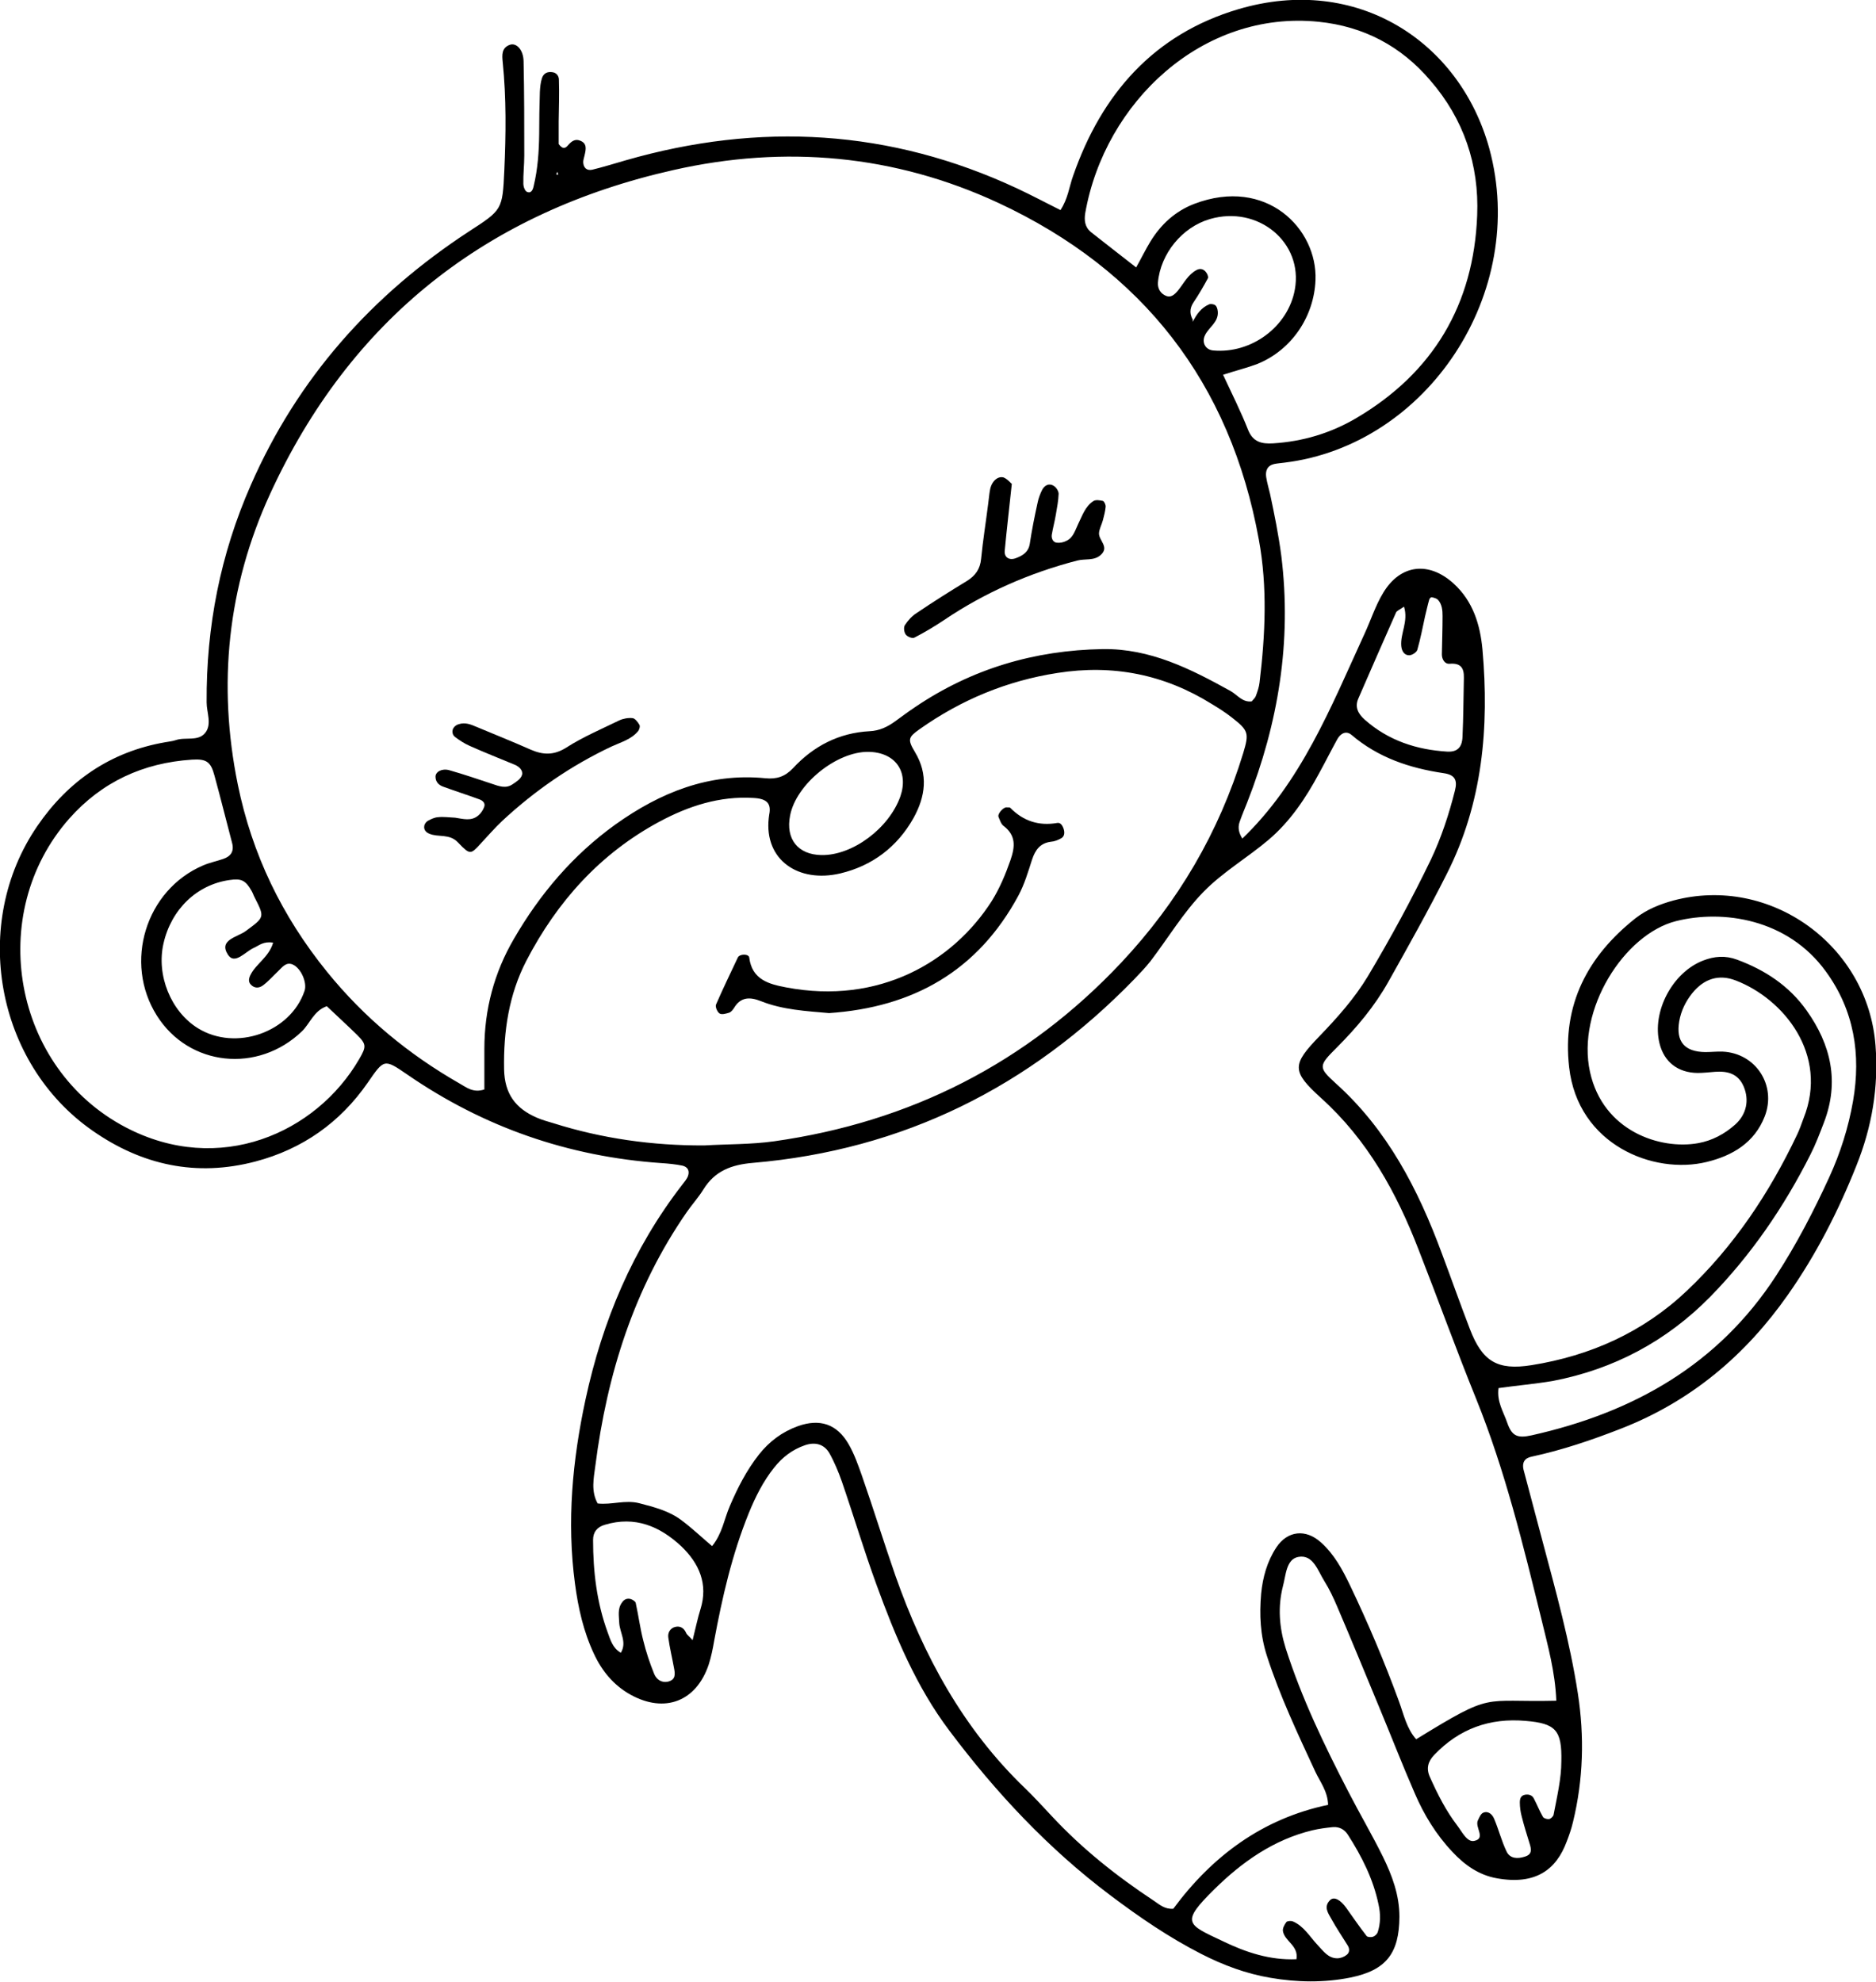 <?xml version="1.0" encoding="utf-8"?>
<!-- Generator: Adobe Illustrator 22.1.0, SVG Export Plug-In . SVG Version: 6.00 Build 0)  -->
<svg version="1.1" id="Layer_1" xmlns="http://www.w3.org/2000/svg" xmlns:xlink="http://www.w3.org/1999/xlink" x="0px" y="0px"
	 viewBox="0 0 818 864" style="enable-background:new 0 0 818 864;" xml:space="preserve">
<g>
	<path d="M541.3,366c26.1-24.9,39-57.7,53.6-89.5c2.8-6,4.8-12.4,8.2-18c7.5-12.5,19.9-13.9,30.7-4.1c8.5,7.7,11.6,18,12.6,28.7
		c3,33.9,0.1,67.1-15.6,98c-8,15.9-16.7,31.4-25.4,46.9c-6,10.7-13.8,20-22.5,28.7c-8,8-8.2,8.6-0.5,15.6
		c22.6,20.3,36,46.3,46.3,74.2c4.1,10.9,8,22,12.2,32.9c5.4,14.1,11.9,18.2,26.9,15.8c25.7-4.1,48.7-14.4,67.7-32.4
		c20.5-19.4,36-42.6,48.1-68.1c1.1-2.3,1.9-4.7,2.8-7.1c11.2-28-8.9-52.2-29.5-60.1c-7.4-2.9-13.9-0.8-19,5.5
		c-2.9,3.6-4.9,7.7-5.7,12.3c-1.5,8.8,2.3,13.3,11.4,13.4c2.5,0,5.1-0.3,7.6-0.2c14.4,0.7,23.5,14.7,18.3,28.2
		c-4.5,11.6-14.2,17.2-25.3,19.9c-23.2,5.7-56.2-7.5-60-41.3c-3.1-27.2,8-48.4,29-65c4.9-3.8,10.6-6.1,16.5-7.7
		c42.2-11.2,84.8,19.5,88.1,63.3c1.4,18.1-1.6,35.5-8.3,52.2c-7.9,19.9-17.6,38.9-29.9,56.4c-18.5,26.4-42.2,46.4-72.6,58.3
		c-12.8,5-25.7,9.4-39.2,12.3c-3,0.6-4.2,2.6-3.5,5.6c2.7,10.3,5.5,20.6,8.2,30.9c5.9,22.1,12,44.1,15.5,66.7
		c2.9,18.8,2.4,37.5-2.1,56c-0.7,3-1.7,5.9-2.8,8.7c-4.5,12.1-13.5,19-30.5,15.9c-7.8-1.4-14-5.8-19.3-11.5
		c-7.1-7.5-12.4-16.2-16.4-25.5c-5.5-12.6-10.4-25.3-15.7-38c-6-14.5-12-29.1-18.2-43.6c-1.6-3.7-3.3-7.4-5.5-10.9
		c-2.9-4.6-4.9-11.8-11.4-10.6c-5.3,1-5.4,8-6.7,12.8c-2.3,9-1.6,18,1.2,27c7,21.9,16.9,42.4,27.4,62.7c4.9,9.5,10.3,18.7,15,28.2
		c4,8.2,7.2,16.7,7.2,26.2c-0.1,15.9-5.7,23.3-21.4,26.5c-11.5,2.3-23.3,2.1-34.9,0.1c-10.6-1.8-20.5-5.5-30.1-10.4
		c-14.1-7.2-27.1-16.1-39.7-25.6c-27-20.3-49.9-44.8-70.1-71.7c-14.5-19.2-23.7-41.4-31.9-63.9c-5.4-14.8-9.9-29.9-15-44.7
		c-1.5-4.3-3.3-8.6-5.5-12.5c-2.3-3.9-6.2-4.9-10.6-3.4c-5.5,1.9-9.8,5.2-13.4,9.7c-4.8,6-8.2,12.8-11.1,19.9
		c-7.3,18-11.6,36.8-15.1,55.7c-0.6,3.5-1.3,7-2.4,10.4c-5.4,16-19.1,21.3-34,13.1c-7.4-4.1-12.5-10.3-16-17.8
		c-4.6-9.8-6.9-20.1-8.3-30.7c-3.6-27.1-1.1-53.7,4.6-80.2c7.4-34.3,20.6-65.8,42.2-93.7c0.9-1.2,2-2.4,2.5-3.8
		c0.8-2.3-0.2-4-2.5-4.5c-3-0.6-6-0.9-9.1-1.1c-40.5-2.8-77.4-15.6-110.8-38.6c-10.2-7-10.1-6.8-17.3,3.6
		c-12,17.3-28.4,28.9-48.9,34.3c-25.8,6.8-49.5,1.6-71-13.4c-42.3-29.4-53.3-90.4-24.1-132.9c13.5-19.7,32-32.4,55.8-36.5
		c1.5-0.3,3.1-0.4,4.5-0.9c4.2-1.5,9.8,0.7,12.9-3.2c3-3.8,0.6-8.8,0.6-13.3c-0.2-33,6-64.6,19.3-94.8
		c20.4-46.5,52.7-82.8,95.1-110.5c14.5-9.4,14.6-9.4,15.4-26.6c0.7-15.7,0.9-31.5-0.7-47.2c-0.3-3-0.6-6.3,3.2-7.6
		c2.9-0.9,5.8,2.3,5.9,7.2c0.3,13.7,0.3,27.4,0.3,41.2c0,4.1-0.5,8.1-0.4,12.2c0,1.3,0.7,3.3,1.7,3.6c1.8,0.7,2.5-1.1,2.8-2.6
		c1.8-7.5,2.3-15,2.4-22.7c0-6.1,0.1-12.2,0.3-18.3c0.1-2,0.3-4.1,0.9-6c0.7-2.1,2.3-3,4.7-2.6c1.9,0.3,2.7,1.9,2.7,3.2
		c0.2,6.1,0,12.2-0.1,18.3c0,3.5,0,7.1,0,9.8c1.9,2.6,3.1,1.7,4.1,0.5c1.4-1.6,3-2.9,5.2-2c3.2,1.2,2.6,3.8,2,6.4
		c-0.2,1-0.6,2-0.6,3c0.1,2.4,1.5,3.8,3.9,3.3c4.9-1.2,9.8-2.7,14.6-4.1c58.4-16.8,115.4-13.6,170.8,12.3c6.4,3,12.6,6.3,18.8,9.4
		c3.3-5,3.8-10.2,5.5-14.9c12.4-35.7,35.2-61.8,72.1-72.7c51.7-15.3,96.6,14.1,109.4,60.8c17.1,62.8-27,129.3-89.3,136.9
		c-1.5,0.2-3,0.3-4.5,0.6c-3,0.7-3.9,2.9-3.5,5.7c0.4,2.5,1.1,4.9,1.7,7.4c1.9,8.9,3.7,17.8,4.9,27c4.6,37.2-1.3,72.9-14.9,107.5
		c-1.1,2.8-2.3,5.6-3.3,8.5c-0.9,2.6-0.2,5,1.2,7.2L541.3,366z M520.1,140.3c1.6-3.2,3.6-6.1,7.1-7.6c0.7-0.3,2.1-0.1,2.7,0.4
		c0.7,0.5,1,1.7,1.1,2.7c0.4,4.7-3.9,6.8-5.6,10.4c-1.5,3.1,0.2,6.3,3.6,6.6c16.7,1.5,32.7-10.4,35.6-26.6c3.7-20.5-16-36.8-37-30.7
		c-12.1,3.5-21.6,15.1-22.7,27.7c-0.2,2.8,1.3,5,3.8,5.9c2,0.7,3.6-0.8,5-2.5c2.5-3.1,4.3-6.9,8.1-8.9c1.5-0.8,3-0.4,4,0.9
		c0.6,0.7,1.2,2.1,0.9,2.7c-1.9,3.5-3.9,7-6.2,10.4c-2,2.9-1.8,5.6,0,8.4l-0.5-0.7L520.1,140.3z M211.2,475c0-5.7,0-11.7,0-17.7
		c0-17.2,4.3-33.3,12.9-48c11.3-19.5,25.7-36.5,44.2-49.8c19.6-14,40.9-22.6,65.4-20.2c5,0.5,8.6-0.7,12.1-4.4
		c9-9.7,20.1-15.4,33.4-16.1c4.3-0.2,7.8-1.9,11.1-4.3c2.9-2.1,5.7-4.2,8.7-6.2c24.7-16.7,52-24.8,81.8-25.3
		c20.7-0.3,38.3,8.6,55.8,18.3c3,1.7,5.1,5,9.2,4.5c0.6-0.8,1.5-1.5,1.8-2.4c0.7-1.9,1.4-3.9,1.6-5.8c2.5-20.8,3.5-41.7-0.3-62.3
		c-12.4-68.4-50.6-117.5-113.5-146.8C390,67.4,342.2,63.2,293.8,74.1c-81.5,18.3-141.1,65.1-176.1,141.4
		c-18.5,40.4-22.9,83-14,126.6c6.2,30.3,19.2,57.3,38.9,81.6c16.3,20.1,35.6,36,57.8,48.7C203.4,474.1,206.3,476.6,211.2,475z
		 M678.6,741.5c-0.5-12.7-3.7-23.9-6.4-35.2c-8-32.5-15.9-65.1-28.5-96.3c-8.8-21.7-16.7-43.6-25.2-65.3
		c-9.6-24.8-22.2-47.7-42.5-66c-12.9-11.7-12.7-14.5-0.6-27c7.8-8.1,15.2-16.4,21-26c9.9-16.6,19.1-33.5,27.5-50.9
		c4.6-9.7,7.9-19.8,10.5-30.1c1.2-4.7-0.1-6.9-4.9-7.6c-14.9-2.2-28.6-6.8-40.2-16.7c-2.4-2-4.8-0.6-6.2,1.9
		c-2.7,4.9-5.2,9.9-7.9,14.8c-5.8,10.8-12.6,21-22,29c-9.2,7.8-20,14.1-28.4,22.7c-8.8,9-15.4,20.1-23.1,30.2
		c-2.2,2.8-4.7,5.4-7.1,7.9C449,473.9,393.8,501.4,328.3,507c-9.4,0.8-16.6,3.5-21.6,11.6c-2.1,3.4-4.9,6.5-7.2,9.8
		c-23.1,33.3-34.8,70.8-39.9,110.6c-0.7,5.4-2,11.1,1,16.5c6.1,0.7,12-1.7,18.2-0.1c6.5,1.7,12.8,3.3,18.2,7.3
		c4.7,3.5,8.9,7.5,13.5,11.4c4.5-5.6,5.3-11.9,7.7-17.4c3.4-8,7.3-15.6,12.7-22.5c4.5-5.7,10.1-9.9,17-12.4c9.5-3.4,17-1,22.1,7.8
		c2.5,4.3,4.2,9.2,5.9,14c5,14.4,9.5,28.9,14.5,43.3c12.3,34.9,29.5,66.8,56.6,92.8c4,3.9,7.8,8,11.6,12.1
		c13.2,14.2,28.3,26.2,44.5,36.9c2.5,1.7,4.8,3.8,8.5,3.5c17-23,38.9-39.3,67.5-45.3c-0.2-6-3.5-10-5.6-14.5
		c-7.7-16.6-15.5-33.1-21.1-50.5c-2.9-9-3.3-17.9-2.5-27.1c0.7-7.1,2.6-14,6.6-20.1c4.9-7.4,12.9-8.2,19.5-2.2
		c5.8,5.2,9.4,11.9,12.7,18.8c7.9,16.5,15,33.3,21.3,50.5c2.1,5.7,3.3,11.8,7.5,16.5C651.7,737.3,645.6,742.3,678.6,741.5z
		 M307.1,499.4c10.1-0.6,20.4-0.4,30.4-1.8c59.4-8.4,110.2-34.1,151.4-77.9c24.7-26.3,42.6-56.7,53.2-91.4c2.6-8.7,2.3-9.8-5-15.5
		c-2.8-2.2-5.8-4.1-8.8-5.9c-20.7-12.9-43.1-17.3-67.2-13.5c-22,3.4-42,11.7-60.1,24.5c-4.9,3.5-5.4,4.4-2.1,9.9
		c6,9.9,4.6,19.5-0.6,28.9c-7.1,12.6-18,20.8-31.9,24.1c-18.3,4.3-33.2-5.9-31.2-24.1c0.1-0.5,0.1-1,0.2-1.5c1-5-1.1-7-6.9-7.3
		c-14.7-0.9-28.2,3.5-40.9,10.3c-25.9,13.9-44.7,34.9-58.1,60.7c-7.6,14.7-10,30.7-9.7,47.3c0.2,10.7,5,17.1,14.3,21.1
		c2.3,1,4.8,1.7,7.2,2.4C262.5,496.4,284.5,499.5,307.1,499.4z M533.3,163.4c3.9,8.4,7.8,16.1,10.9,24c2.1,5.3,5.9,6.2,10.9,5.9
		c12.9-0.8,25-4.4,36.1-10.9c33.7-19.8,51.4-49.6,52.9-88.5c0.9-22.1-5.9-42.1-20.5-58.9C610.9,20.1,594.6,11.5,575,9.5
		c-50.7-5.2-93.3,35.1-101.8,83.4c-0.5,3.1-0.2,6.1,2.5,8.3c6.3,5,12.7,9.9,19.7,15.4c2.4-4.3,4.1-7.8,6.1-11.1
		c4.6-7.6,10.9-13.4,19.2-16.6c31.5-12,53.8,10.9,52.9,33.2c-0.6,15.8-10.3,30.5-25.4,36.6C543.7,160.4,538.8,161.6,533.3,163.4z
		 M142.5,438.7c-5.7,2-7.3,7.5-10.8,10.9c-19.2,18.5-49.3,15.4-63.3-6.8c-14.6-23.1-4.9-54.8,20.2-65.5c2.8-1.2,5.8-1.8,8.7-2.8
		c3.3-1.1,4.9-3.3,3.9-7c-2.6-9.8-5-19.6-7.7-29.4c-1.6-6-3.5-7.3-9.8-6.9c-21.3,1.4-39.3,9.7-53.5,25.7
		C-6.5,398.5,5.7,465.8,54.8,491.5c40.8,21.4,83.1,2.5,101.8-29.7c3.2-5.5,3.2-6.5-0.9-10.6C151.3,446.9,146.8,442.8,142.5,438.7z
		 M653.4,605.2c-0.8,6,2.2,10.4,3.8,15.1c2,5.7,4.3,6.9,10.6,5.5c44.3-9.9,81.4-30.7,106.7-69.7c8.9-13.7,16.3-28,23.1-42.8
		c4.9-10.7,8.4-21.8,10.4-33.3c3.5-20.3,0.5-39.5-11.9-56.5c-16.7-23-45-27-65.3-21.9c-22.6,5.7-43.5,38.6-37.5,65.8
		c5.7,25.8,30.6,34,47.2,31c6.1-1.1,11.5-4,16.1-8.1c5-4.5,6.2-10.7,3.7-16.6c-2.4-5.6-7-6.8-12.5-6.4c-2.5,0.2-5.1,0.5-7.6,0.5
		c-8.6-0.1-14.6-4.8-16.6-12.9c-3.4-13.8,5.6-30.9,19-36.1c4.9-1.9,9.7-2.3,14.8-0.4c12.2,4.5,22.7,11.4,30.3,22.1
		c10.7,15,14.4,31.2,7.6,48.9c-1.8,4.7-3.6,9.5-5.9,14c-11.5,22.8-25.8,43.7-43.7,62c-19.1,19.4-42.1,31.6-68.7,36.7
		C669.2,603.4,661.2,604.1,653.4,605.2z M565.3,854.2c1-6-5.2-7.8-5.9-12.3c-0.2-1.2,0.7-2.8,1.5-3.9c0.4-0.5,2-0.6,2.8-0.3
		c4.9,2.1,7.4,6.7,10.9,10.4c2.4,2.5,4.5,5.7,8.5,5.7c1.4,0,3-0.6,4.1-1.5c1.2-0.9,1.4-2.5,0.5-4c-2.4-3.9-5-7.7-7.2-11.7
		c-1.4-2.5-3.5-5.3-0.5-8.2c1.7-1.6,4.4-0.2,7,3.4c2.9,4.1,5.8,8.3,8.9,12.3c0.4,0.5,1.9,0.6,2.8,0.3c0.8-0.3,1.7-1.1,2-1.9
		c1.3-3.9,1.3-8.1,0.4-12.1c-2.3-11.1-7.3-21-13.4-30.5c-1.5-2.3-3.7-3.5-6.5-3.3c-3,0.3-6,0.7-9,1.4c-16.9,4.1-30.6,13.8-42.6,25.6
		c-14.9,14.7-12.2,15.3,3.5,22.7C543.4,851.3,553.9,854.7,565.3,854.2z M119.1,411c-4.2-0.7-6.1,1.2-8.3,2.2
		c-3.8,1.6-8.5,7.8-11.5,2.9c-4-6.4,4.3-7.5,7.9-10.2c8.1-6,8.3-5.9,3.9-14.5c-0.5-0.9-0.8-1.9-1.3-2.8c-2.7-4.8-4.5-5.7-9.8-4.9
		c-14.1,2-25.3,12.7-28.7,27.6c-3.2,13.9,3.2,29.7,15,37c16.5,10.2,40.4,1.8,46.5-16.3c1.2-3.5-1.5-9.9-5.2-11.5
		c-2.9-1.2-4.5,1.2-6.3,2.9c-2.2,2.1-4.2,4.4-6.6,6.2c-1.7,1.3-3.8,1.4-5.4-0.4c-1.1-1.2-0.8-2.7-0.1-4.1
		C111.6,420.2,117.2,417.4,119.1,411z M680.8,767.9c0.3-13.6-2.5-16.5-15.5-17.6c-15.7-1.4-29,3.4-39.9,14.8c-2.8,2.9-3.6,6-1.9,9.7
		c3.3,7.4,7,14.7,11.9,21.1c2.1,2.7,4.3,7.5,7.5,6.7c5.1-1.1,0.1-6,1.5-8.9c0.6-1.3,1.3-3,2.4-3.4c2.2-0.9,4,0.9,4.7,2.7
		c2,4.7,3.2,9.6,5.4,14.2c1.5,3.2,4.8,3.3,7.9,2.3c3.5-1,2.9-3.4,2.1-5.9c-1.2-3.9-2.4-7.7-3.4-11.7c-0.5-1.9-0.8-4-0.8-6
		c0-1.5,0.3-3,2.2-3.4c1.6-0.3,3.1,0.1,3.9,1.6c1.4,2.7,2.5,5.5,4,8.1c0.4,0.6,1.8,1,2.6,0.9c0.8-0.1,1.8-1.1,2-1.8
		C678.9,783.4,680.8,775.5,680.8,767.9z M302,715.1c1.4-5.6,2.2-9.6,3.4-13.4c3.5-11.1-0.6-20.1-8.3-27.5
		c-9.3-8.7-20.2-13.4-33.4-9.4c-3.4,1-5.1,3.2-5.1,6.6c0,13.8,1.6,27.3,6.4,40.4c1.2,3.3,2.2,6.8,5.7,8.8c2.8-4.6-0.5-8.8-0.7-13.1
		c-0.1-3-0.8-6.1,1.2-8.8c0.9-1.4,2.3-2,3.9-1.5c0.8,0.3,2,1,2.1,1.7c1.2,5.4,1.9,11,3.3,16.4c1.2,4.9,2.8,9.7,4.7,14.4
		c0.9,2.3,3,4.1,6,3.5c3.5-0.8,3.2-3.4,2.7-5.9c-0.8-4.5-1.9-8.9-2.5-13.4c-0.3-2.1,0.9-4.1,3.1-4.6c2.2-0.5,3.8,0.6,4.7,2.7
		C299.4,712.6,300.3,713.2,302,715.1z M612.2,264.5c-2,1.4-3.2,1.8-3.5,2.6c-5.5,12.5-11,24.9-16.4,37.4c-1.7,3.8-0.1,6.7,2.8,9.3
		c10.3,9.1,22.6,13.1,36,13.9c4.2,0.2,6.4-1.7,6.6-6.4c0.4-8.6,0.4-17.2,0.6-25.8c0.1-4.3-1.4-6.5-6.2-6.1c-2.1,0.2-3.4-1.9-3.4-4.1
		c0.1-5.6,0.3-11.1,0.3-16.7c0-2.5-0.2-5.1-2-7.1c-0.6-0.6-1.7-0.9-2.7-1.1c-0.3-0.1-1,0.5-1.1,1c-0.7,2.4-1.2,4.8-1.8,7.2
		c-1.1,4.9-2,9.9-3.4,14.7c-0.3,1.1-2.2,2.3-3.4,2.4c-2.3,0.1-3.4-1.9-3.6-4C610.5,276.2,614.2,271,612.2,264.5z M358.1,372.8
		c13.6,0.3,29.6-11.7,34.5-25.6c3.7-10.8-2.2-19.2-13.9-19.4c-13.9-0.2-31.6,14.1-34.2,27.8C342.5,365.8,347.9,372.6,358.1,372.8z
		 M243.1,74.9l-0.6,1.1l0.9,0.2L243.1,74.9z"/>
	<path d="M441.2,210.8c-1.3,12.2-2.3,20.7-3.1,29.3c-0.3,3,2.1,4.4,5,3.2c2.9-1.1,5.3-2.6,5.9-6.1c0.9-6,2.1-12,3.4-17.9
		c0.4-2,1.1-3.9,2-5.7c1-1.9,2.9-3.1,5-1.8c1.1,0.6,2.2,2.3,2.2,3.5c-0.1,3-0.7,6-1.2,9c-0.5,3-1.3,5.9-1.8,8.9
		c-0.2,1.5,0.5,3.2,2.1,3.4c1.4,0.2,3-0.1,4.3-0.8c3-1.4,3.8-4.6,5.1-7.3c1.8-3.6,3-7.6,6.6-10c1-0.7,2.9-0.4,4.2-0.1
		c0.6,0.2,1.3,1.7,1.2,2.6c-0.2,2-0.7,3.9-1.2,5.8c-0.5,1.9-1.6,3.8-1.7,5.7c-0.1,3.2,4.7,6,0.7,9.5c-2.9,2.6-6.8,1.5-10.2,2.4
		c-20.8,5.4-40.2,13.9-58,25.9c-4.2,2.8-8.5,5.4-13,7.7c-0.9,0.5-3.1-0.4-3.8-1.4c-0.7-1-1-3.1-0.3-4.1c1.3-2,3.1-4,5.2-5.3
		c7.1-4.8,14.4-9.4,21.8-13.9c3.7-2.3,5.8-5.2,6.2-9.7c0.8-8.1,2.1-16.1,3.1-24.1c0.3-2,0.4-4,0.8-6c0.7-3.8,3.5-6.1,6-5.3
		C439.9,209.2,441.2,211.4,441.2,210.8z"/>
	<path d="M198.4,356.5c3.5,0.5,7.1,1.7,10.2-1c1.1-0.9,2-2.3,2.5-3.6c0.7-1.8-0.7-2.9-2.1-3.4c-5.2-1.9-10.5-3.6-15.7-5.5
		c-2-0.7-3.4-2.1-3.4-4.4c0-2.1,2.8-3.7,6-2.8c6.3,1.8,12.5,3.9,18.8,6c2.9,1,5.9,2.1,8.7,0.2c1.7-1.1,3.7-2.4,4.2-4.1
		c0.6-1.9-1.2-3.7-3.2-4.5c-6.5-2.7-13.1-5.3-19.6-8.2c-2.3-1-4.4-2.4-6.4-3.9c-1.2-0.9-1.5-2.7-0.6-4c0.5-0.8,1.5-1.4,2.4-1.6
		c2.6-0.8,5,0.1,7.3,1.1c7.9,3.3,15.9,6.5,23.8,10c5.5,2.4,10.2,2.6,15.7-0.9c7.2-4.6,15.2-8,23-11.8c1.7-0.8,3.9-1.2,5.8-1
		c1.1,0.1,2.3,1.7,3,2.9c0.4,0.6,0,2-0.5,2.7c-3,3.7-7.6,4.9-11.7,6.8c-17.6,8.3-33.4,19.2-47.6,32.4c-3.3,3.1-6.3,6.6-9.4,9.9
		c-4.3,4.7-4.6,5.1-9.8-0.4c-3.8-4.1-8.6-2.2-12.6-3.9c-1.5-0.6-2.5-1.8-2.2-3.4c0.1-0.9,0.9-1.9,1.7-2.3c1.3-0.7,2.8-1.4,4.2-1.5
		C193.4,356,195.9,356.4,198.4,356.5z"/>
	<path d="M361.5,441.7c-10-0.9-20.2-1.4-29.7-5.2c-4.8-1.9-8.8-1.9-11.7,2.9c-0.5,0.8-1.3,1.8-2.1,2.1c-1.3,0.4-3.2,1-4.2,0.4
		c-1-0.6-2-2.9-1.6-3.9c3-6.9,6.3-13.7,9.5-20.5c0.8-1.7,4.8-1.7,5,0c1.2,9.7,8.7,11.6,16.1,13c40.6,7.7,72.7-11.2,89.6-37.6
		c3.5-5.6,6-11.6,8.2-17.9c2-5.8,2.5-10.7-3-14.9c-1.1-0.8-1.6-2.5-2.2-3.9c-0.6-1.3,2.1-4.4,3.6-4.2c0.5,0.1,1.2-0.1,1.5,0.2
		c5.7,5.8,12.5,8,20.5,6.6c1.6-0.3,2.5,1.5,2.9,3c0.4,1.6,0.1,3.1-1.4,3.8c-1.3,0.7-2.8,1.3-4.3,1.4c-4.7,0.6-6.8,3.6-8.2,7.8
		c-1.7,5.3-3.3,10.7-5.9,15.6C426.3,423.4,398.1,439.2,361.5,441.7z"/>
</g>
</svg>

